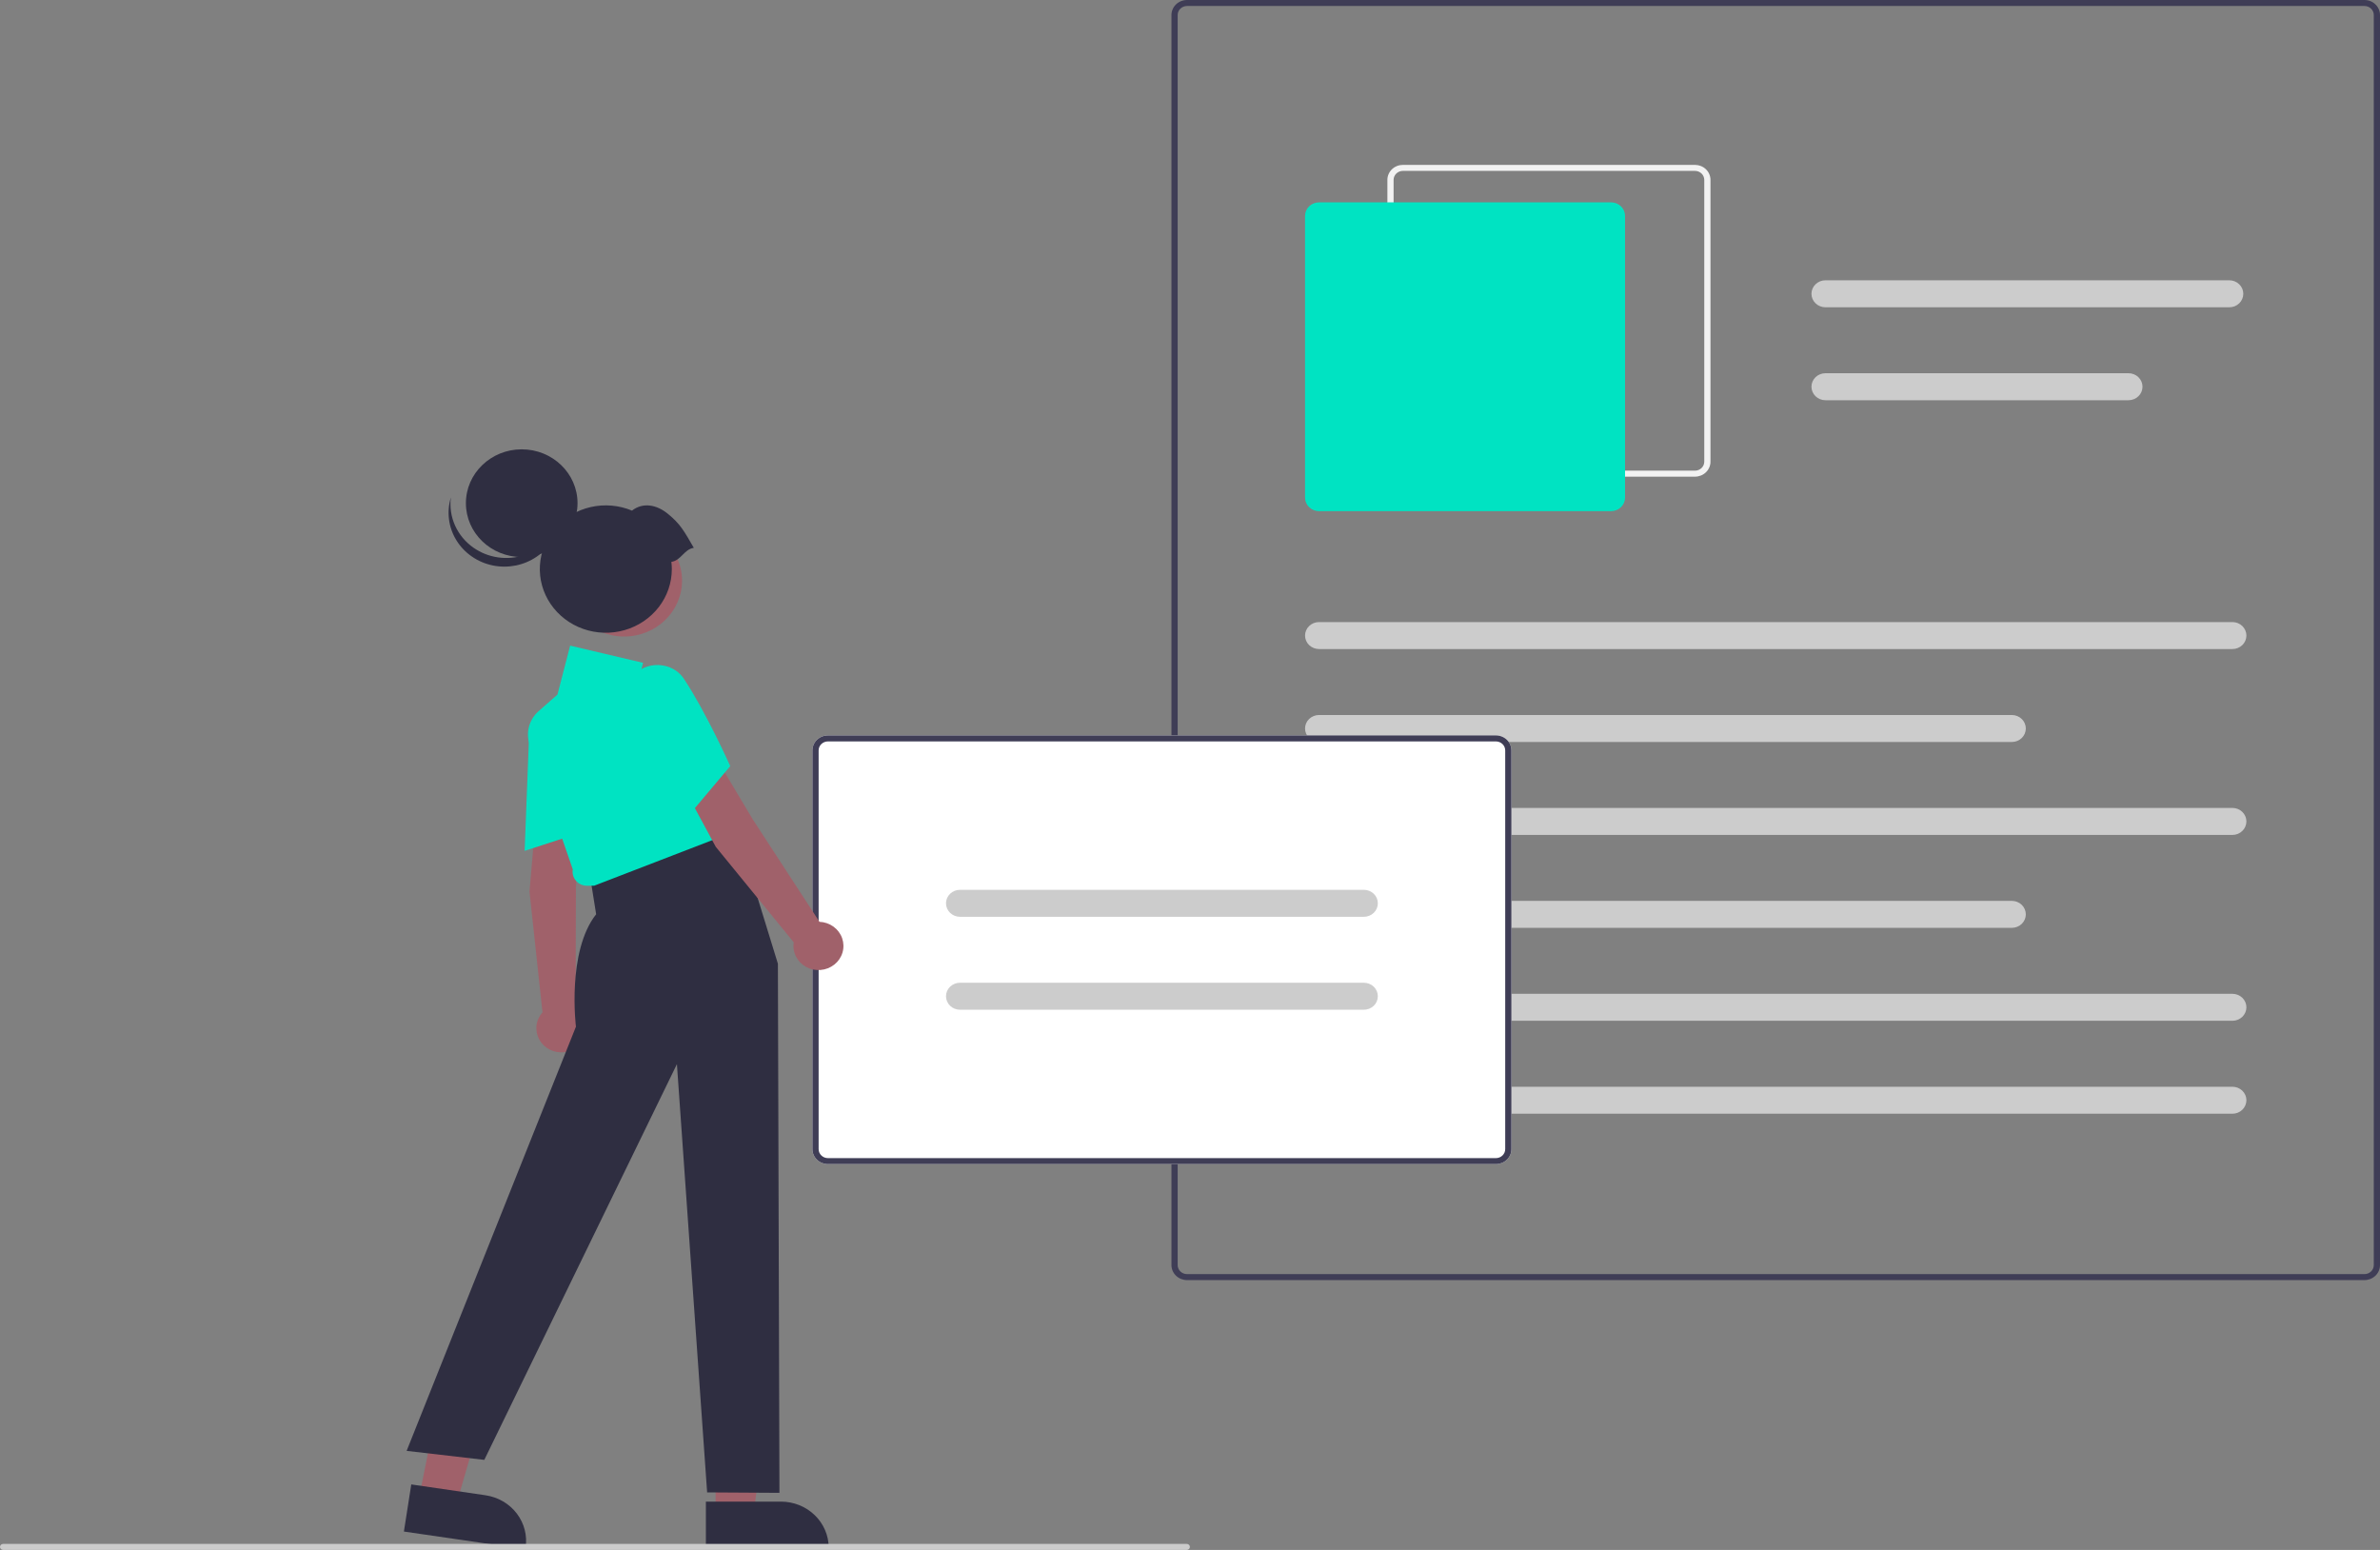 <svg width="129" height="84" viewBox="0 0 129 84" fill="none" xmlns="http://www.w3.org/2000/svg">
<rect x="0" y="0" width="129" height="84" fill="#808080" stroke="none"/>
<path d="M128.158 69.377H64.337C64.114 69.377 63.9 69.291 63.742 69.139C63.584 68.987 63.495 68.78 63.495 68.565V0.812C63.495 0.597 63.584 0.391 63.742 0.238C63.9 0.086 64.114 0 64.337 0H128.158C128.381 0 128.595 0.086 128.753 0.238C128.911 0.391 129 0.597 129 0.812V68.565C129 68.78 128.911 68.987 128.753 69.139C128.595 69.291 128.381 69.377 128.158 69.377ZM64.337 0.325C64.203 0.325 64.075 0.376 63.98 0.468C63.885 0.559 63.832 0.683 63.832 0.812V68.565C63.832 68.694 63.885 68.818 63.98 68.909C64.075 69.001 64.203 69.052 64.337 69.052H128.158C128.292 69.052 128.42 69.001 128.515 68.909C128.61 68.818 128.663 68.694 128.663 68.565V0.812C128.663 0.683 128.61 0.559 128.515 0.468C128.42 0.376 128.292 0.325 128.158 0.325H64.337Z" fill="#3F3D56"/>
<path d="M91.87 25.834H76.041C75.817 25.834 75.603 25.748 75.445 25.596C75.288 25.443 75.199 25.237 75.199 25.021V9.749C75.199 9.533 75.288 9.327 75.445 9.174C75.603 9.022 75.817 8.937 76.041 8.936H91.87C92.093 8.937 92.307 9.022 92.465 9.174C92.622 9.327 92.711 9.533 92.711 9.749V25.021C92.711 25.237 92.622 25.443 92.465 25.596C92.307 25.748 92.093 25.834 91.87 25.834ZM76.041 9.261C75.907 9.261 75.778 9.313 75.683 9.404C75.589 9.496 75.535 9.619 75.535 9.749V25.021C75.535 25.151 75.589 25.274 75.683 25.366C75.778 25.457 75.907 25.509 76.041 25.509H91.87C92.003 25.509 92.132 25.457 92.227 25.366C92.321 25.274 92.374 25.151 92.375 25.021V9.749C92.374 9.619 92.321 9.496 92.227 9.404C92.132 9.313 92.003 9.261 91.87 9.261H76.041Z" fill="#F2F2F2"/>
<path d="M87.323 27.702H71.494C71.293 27.702 71.1 27.625 70.958 27.488C70.816 27.351 70.736 27.165 70.736 26.971V11.698C70.736 11.504 70.816 11.319 70.958 11.181C71.1 11.044 71.293 10.967 71.494 10.967H87.323C87.524 10.967 87.716 11.044 87.858 11.181C88 11.319 88.08 11.504 88.081 11.698V26.971C88.08 27.165 88 27.351 87.858 27.488C87.716 27.625 87.524 27.702 87.323 27.702Z" fill="#00E3C2"/>
<path d="M121.001 35.176H71.494C71.293 35.176 71.1 35.099 70.958 34.962C70.816 34.825 70.736 34.639 70.736 34.445C70.736 34.251 70.816 34.065 70.958 33.928C71.1 33.791 71.293 33.714 71.494 33.714H121.001C121.202 33.714 121.395 33.791 121.537 33.928C121.679 34.065 121.759 34.251 121.759 34.445C121.759 34.639 121.679 34.825 121.537 34.962C121.395 35.099 121.202 35.176 121.001 35.176Z" fill="#CCCCCC"/>
<path d="M109.045 40.213H71.494C71.293 40.213 71.1 40.136 70.958 39.999C70.816 39.861 70.736 39.675 70.736 39.482C70.736 39.288 70.816 39.102 70.958 38.965C71.1 38.828 71.293 38.751 71.494 38.751H109.045C109.246 38.751 109.439 38.828 109.581 38.965C109.723 39.102 109.803 39.288 109.803 39.482C109.803 39.675 109.723 39.861 109.581 39.999C109.439 40.136 109.246 40.213 109.045 40.213Z" fill="#CCCCCC"/>
<path d="M120.833 16.654H98.942C98.741 16.654 98.548 16.577 98.406 16.439C98.264 16.302 98.184 16.116 98.184 15.922C98.184 15.729 98.264 15.543 98.406 15.406C98.548 15.268 98.741 15.191 98.942 15.191H120.833C121.034 15.191 121.227 15.268 121.369 15.406C121.511 15.543 121.591 15.729 121.591 15.922C121.591 16.116 121.511 16.302 121.369 16.439C121.227 16.577 121.034 16.654 120.833 16.654Z" fill="#CCCCCC"/>
<path d="M115.37 21.691H98.942C98.741 21.691 98.548 21.613 98.406 21.476C98.264 21.339 98.184 21.153 98.184 20.959C98.184 20.765 98.264 20.579 98.406 20.442C98.548 20.305 98.741 20.228 98.942 20.228H115.37C115.571 20.228 115.763 20.305 115.905 20.442C116.048 20.579 116.127 20.765 116.127 20.959C116.127 21.153 116.048 21.339 115.905 21.476C115.763 21.613 115.571 21.691 115.37 21.691Z" fill="#CCCCCC"/>
<path d="M121.001 45.25H71.494C71.293 45.25 71.1 45.173 70.958 45.035C70.816 44.898 70.736 44.712 70.736 44.519C70.736 44.325 70.816 44.139 70.958 44.002C71.1 43.864 71.293 43.787 71.494 43.787H121.001C121.202 43.787 121.395 43.864 121.537 44.002C121.679 44.139 121.759 44.325 121.759 44.519C121.759 44.712 121.679 44.898 121.537 45.035C121.395 45.173 121.202 45.25 121.001 45.25Z" fill="#CCCCCC"/>
<path d="M109.045 50.286H71.494C71.293 50.286 71.1 50.209 70.958 50.072C70.816 49.935 70.736 49.749 70.736 49.555C70.736 49.361 70.816 49.175 70.958 49.038C71.1 48.901 71.293 48.824 71.494 48.824H109.045C109.246 48.824 109.439 48.901 109.581 49.038C109.723 49.175 109.803 49.361 109.803 49.555C109.803 49.749 109.723 49.935 109.581 50.072C109.439 50.209 109.246 50.286 109.045 50.286Z" fill="#CCCCCC"/>
<path d="M121.001 55.323H71.494C71.293 55.323 71.1 55.246 70.958 55.109C70.816 54.972 70.736 54.786 70.736 54.592C70.736 54.398 70.816 54.212 70.958 54.075C71.1 53.938 71.293 53.861 71.494 53.861H121.001C121.202 53.861 121.395 53.938 121.537 54.075C121.679 54.212 121.759 54.398 121.759 54.592C121.759 54.786 121.679 54.972 121.537 55.109C121.395 55.246 121.202 55.323 121.001 55.323Z" fill="#CCCCCC"/>
<path d="M121.001 60.36H71.494C71.293 60.36 71.1 60.283 70.958 60.146C70.816 60.008 70.736 59.822 70.736 59.629C70.736 59.435 70.816 59.249 70.958 59.112C71.1 58.974 71.293 58.898 71.494 58.898H121.001C121.202 58.898 121.395 58.974 121.537 59.112C121.679 59.249 121.759 59.435 121.759 59.629C121.759 59.822 121.679 60.008 121.537 60.146C121.395 60.283 121.202 60.36 121.001 60.36Z" fill="#CCCCCC"/>
<path d="M81.08 63.091H44.876C44.653 63.091 44.439 63.005 44.281 62.853C44.123 62.701 44.034 62.494 44.034 62.279V40.67C44.034 40.454 44.123 40.248 44.281 40.095C44.439 39.943 44.653 39.857 44.876 39.857H81.08C81.303 39.857 81.517 39.943 81.675 40.095C81.833 40.248 81.922 40.454 81.922 40.67V62.279C81.922 62.494 81.833 62.701 81.675 62.853C81.517 63.005 81.303 63.091 81.08 63.091Z" fill="white"/>
<path d="M81.08 63.091H44.876C44.653 63.091 44.439 63.005 44.281 62.853C44.123 62.701 44.034 62.494 44.034 62.279V40.67C44.034 40.454 44.123 40.248 44.281 40.095C44.439 39.943 44.653 39.857 44.876 39.857H81.08C81.303 39.857 81.517 39.943 81.675 40.095C81.833 40.248 81.922 40.454 81.922 40.67V62.279C81.922 62.494 81.833 62.701 81.675 62.853C81.517 63.005 81.303 63.091 81.08 63.091ZM44.876 40.182C44.742 40.182 44.614 40.234 44.519 40.325C44.424 40.416 44.371 40.54 44.371 40.67V62.279C44.371 62.408 44.424 62.532 44.519 62.623C44.614 62.715 44.742 62.766 44.876 62.766H81.08C81.214 62.766 81.343 62.715 81.437 62.623C81.532 62.532 81.585 62.408 81.585 62.279V40.67C81.585 40.54 81.532 40.416 81.437 40.325C81.343 40.234 81.214 40.182 81.08 40.182H44.876Z" fill="#3F3D56"/>
<path d="M73.924 49.687H52.033C51.832 49.687 51.639 49.61 51.497 49.473C51.355 49.336 51.275 49.15 51.275 48.956C51.275 48.762 51.355 48.576 51.497 48.439C51.639 48.302 51.832 48.225 52.033 48.225H73.924C74.125 48.225 74.317 48.302 74.46 48.439C74.602 48.576 74.681 48.762 74.681 48.956C74.681 49.15 74.602 49.336 74.46 49.473C74.317 49.61 74.125 49.687 73.924 49.687Z" fill="#CCCCCC"/>
<path d="M73.924 54.724H52.033C51.832 54.724 51.639 54.647 51.497 54.51C51.355 54.373 51.275 54.187 51.275 53.993C51.275 53.799 51.355 53.613 51.497 53.476C51.639 53.339 51.832 53.261 52.033 53.261H73.924C74.125 53.261 74.317 53.339 74.46 53.476C74.602 53.613 74.681 53.799 74.681 53.993C74.681 54.187 74.602 54.373 74.46 54.51C74.317 54.647 74.125 54.724 73.924 54.724Z" fill="#CCCCCC"/>
<path d="M38.787 82.032H40.851L41.833 74.349L38.786 74.35L38.787 82.032Z" fill="#A0616A"/>
<path d="M38.26 81.382L42.326 81.382H42.326C43.013 81.382 43.672 81.645 44.158 82.114C44.644 82.583 44.917 83.219 44.917 83.882V83.963L38.26 83.963L38.26 81.382Z" fill="#2F2E41"/>
<path d="M22.712 81.17L24.753 81.468L26.915 74.013L24.239 73.573L22.712 81.17Z" fill="#A0616A"/>
<path d="M22.292 80.451L26.312 81.038L26.312 81.038C26.992 81.137 27.603 81.492 28.01 82.026C28.418 82.56 28.59 83.228 28.487 83.883L28.474 83.963L21.892 83.004L22.292 80.451Z" fill="#2F2E41"/>
<path d="M29.077 43.957L31.37 44.536L31.217 48.122L31.198 54.651C31.424 54.801 31.597 55.015 31.695 55.262C31.792 55.51 31.809 55.78 31.744 56.038C31.679 56.295 31.534 56.527 31.329 56.703C31.124 56.88 30.868 56.992 30.596 57.025C30.323 57.058 30.047 57.01 29.803 56.889C29.559 56.767 29.36 56.576 29.23 56.343C29.101 56.109 29.049 55.843 29.079 55.579C29.11 55.316 29.223 55.068 29.404 54.868L28.699 48.316L29.077 43.957Z" fill="#A0616A"/>
<path d="M28.678 39.85C28.691 39.503 28.807 39.167 29.012 38.883C29.217 38.598 29.503 38.376 29.835 38.244C30.146 38.11 30.491 38.066 30.827 38.118C31.164 38.17 31.477 38.316 31.729 38.538C31.91 38.694 32.053 38.886 32.149 39.101C32.245 39.316 32.291 39.549 32.285 39.783C32.291 41.883 31.799 44.945 31.794 44.976L31.787 45.024L28.436 46.113L28.678 39.85Z" fill="#00E3C2"/>
<path d="M34.669 45.812L39.794 44.532L42.163 52.23L42.247 80.907L38.328 80.883L36.69 57.673L26.25 79.12L22.04 78.632L31.217 55.642C31.217 55.642 30.712 51.58 32.312 49.549L31.975 47.437L34.669 45.812Z" fill="#2F2E41"/>
<path d="M31.214 47.728C31.142 47.644 31.09 47.546 31.061 47.441C31.032 47.335 31.027 47.225 31.046 47.118L28.709 40.352C28.599 40.036 28.588 39.696 28.675 39.373C28.763 39.05 28.945 38.759 29.201 38.535L30.215 37.645L30.903 34.991L34.855 35.923L34.53 37.18L36.319 36.866L40.086 44.963L32.211 48L31.823 48.006C31.706 48.006 31.591 47.981 31.486 47.933C31.38 47.885 31.288 47.815 31.214 47.728Z" fill="#00E3C2"/>
<path d="M36.7 42.015L38.958 41.322L40.816 44.431L44.416 49.959C44.691 49.97 44.955 50.061 45.175 50.22C45.394 50.379 45.559 50.598 45.646 50.85C45.733 51.101 45.74 51.372 45.664 51.626C45.589 51.881 45.435 52.108 45.223 52.276C45.011 52.444 44.751 52.547 44.477 52.569C44.204 52.592 43.929 52.534 43.691 52.404C43.452 52.273 43.26 52.075 43.14 51.836C43.02 51.598 42.979 51.33 43.02 51.068L38.795 45.894L36.7 42.015Z" fill="#A0616A"/>
<path d="M34.087 38.749C33.906 38.45 33.818 38.106 33.833 37.76C33.849 37.414 33.968 37.079 34.175 36.796C34.364 36.522 34.631 36.307 34.944 36.178C35.257 36.049 35.603 36.01 35.938 36.068C36.178 36.106 36.405 36.195 36.606 36.327C36.806 36.459 36.974 36.632 37.098 36.833C38.267 38.605 39.547 41.446 39.56 41.475L39.581 41.52L37.352 44.168L34.087 38.749Z" fill="#00E3C2"/>
<path d="M33.828 34.497C35.562 34.497 36.968 33.141 36.968 31.467C36.968 29.794 35.562 28.437 33.828 28.437C32.093 28.437 30.687 29.794 30.687 31.467C30.687 33.141 32.093 34.497 33.828 34.497Z" fill="#A0616A"/>
<path d="M28.278 30.189C29.948 30.189 31.303 28.882 31.303 27.27C31.303 25.659 29.948 24.352 28.278 24.352C26.607 24.352 25.253 25.659 25.253 27.27C25.253 28.882 26.607 30.189 28.278 30.189Z" fill="#2F2E41"/>
<path d="M25.669 29.687C26.06 29.96 26.514 30.139 26.991 30.208C27.469 30.277 27.957 30.235 28.415 30.085C28.872 29.935 29.285 29.681 29.62 29.346C29.955 29.01 30.202 28.601 30.34 28.155C30.288 28.555 30.15 28.941 29.936 29.287C29.721 29.633 29.435 29.933 29.094 30.167C28.754 30.401 28.367 30.565 27.957 30.648C27.548 30.73 27.125 30.73 26.716 30.647C26.307 30.564 25.92 30.4 25.58 30.165C25.239 29.931 24.953 29.631 24.739 29.284C24.525 28.937 24.388 28.552 24.337 28.151C24.285 27.751 24.32 27.345 24.439 26.958C24.371 27.477 24.45 28.005 24.666 28.485C24.882 28.965 25.229 29.381 25.669 29.687Z" fill="#2F2E41"/>
<path d="M37.606 29.691C37.078 28.778 36.876 28.397 36.195 27.843C35.593 27.352 34.853 27.208 34.255 27.673C33.548 27.378 32.762 27.311 32.013 27.482C31.264 27.653 30.592 28.053 30.097 28.622C29.602 29.19 29.31 29.898 29.265 30.64C29.22 31.381 29.424 32.117 29.847 32.737C30.27 33.358 30.889 33.831 31.612 34.085C32.336 34.339 33.124 34.361 33.862 34.148C34.599 33.935 35.246 33.498 35.706 32.903C36.166 32.307 36.414 31.584 36.414 30.841C36.413 30.711 36.405 30.58 36.389 30.451C36.909 30.381 37.087 29.761 37.606 29.691Z" fill="#2F2E41"/>
<path d="M64.326 84H0.168C0.124 84 0.081 83.983 0.049 83.952C0.018 83.922 0 83.881 0 83.838C0 83.794 0.018 83.753 0.049 83.723C0.081 83.692 0.124 83.675 0.168 83.675H64.326C64.371 83.675 64.413 83.692 64.445 83.723C64.477 83.753 64.494 83.794 64.494 83.838C64.494 83.881 64.477 83.922 64.445 83.952C64.413 83.983 64.371 84 64.326 84Z" fill="#CCCCCC"/>
</svg>
